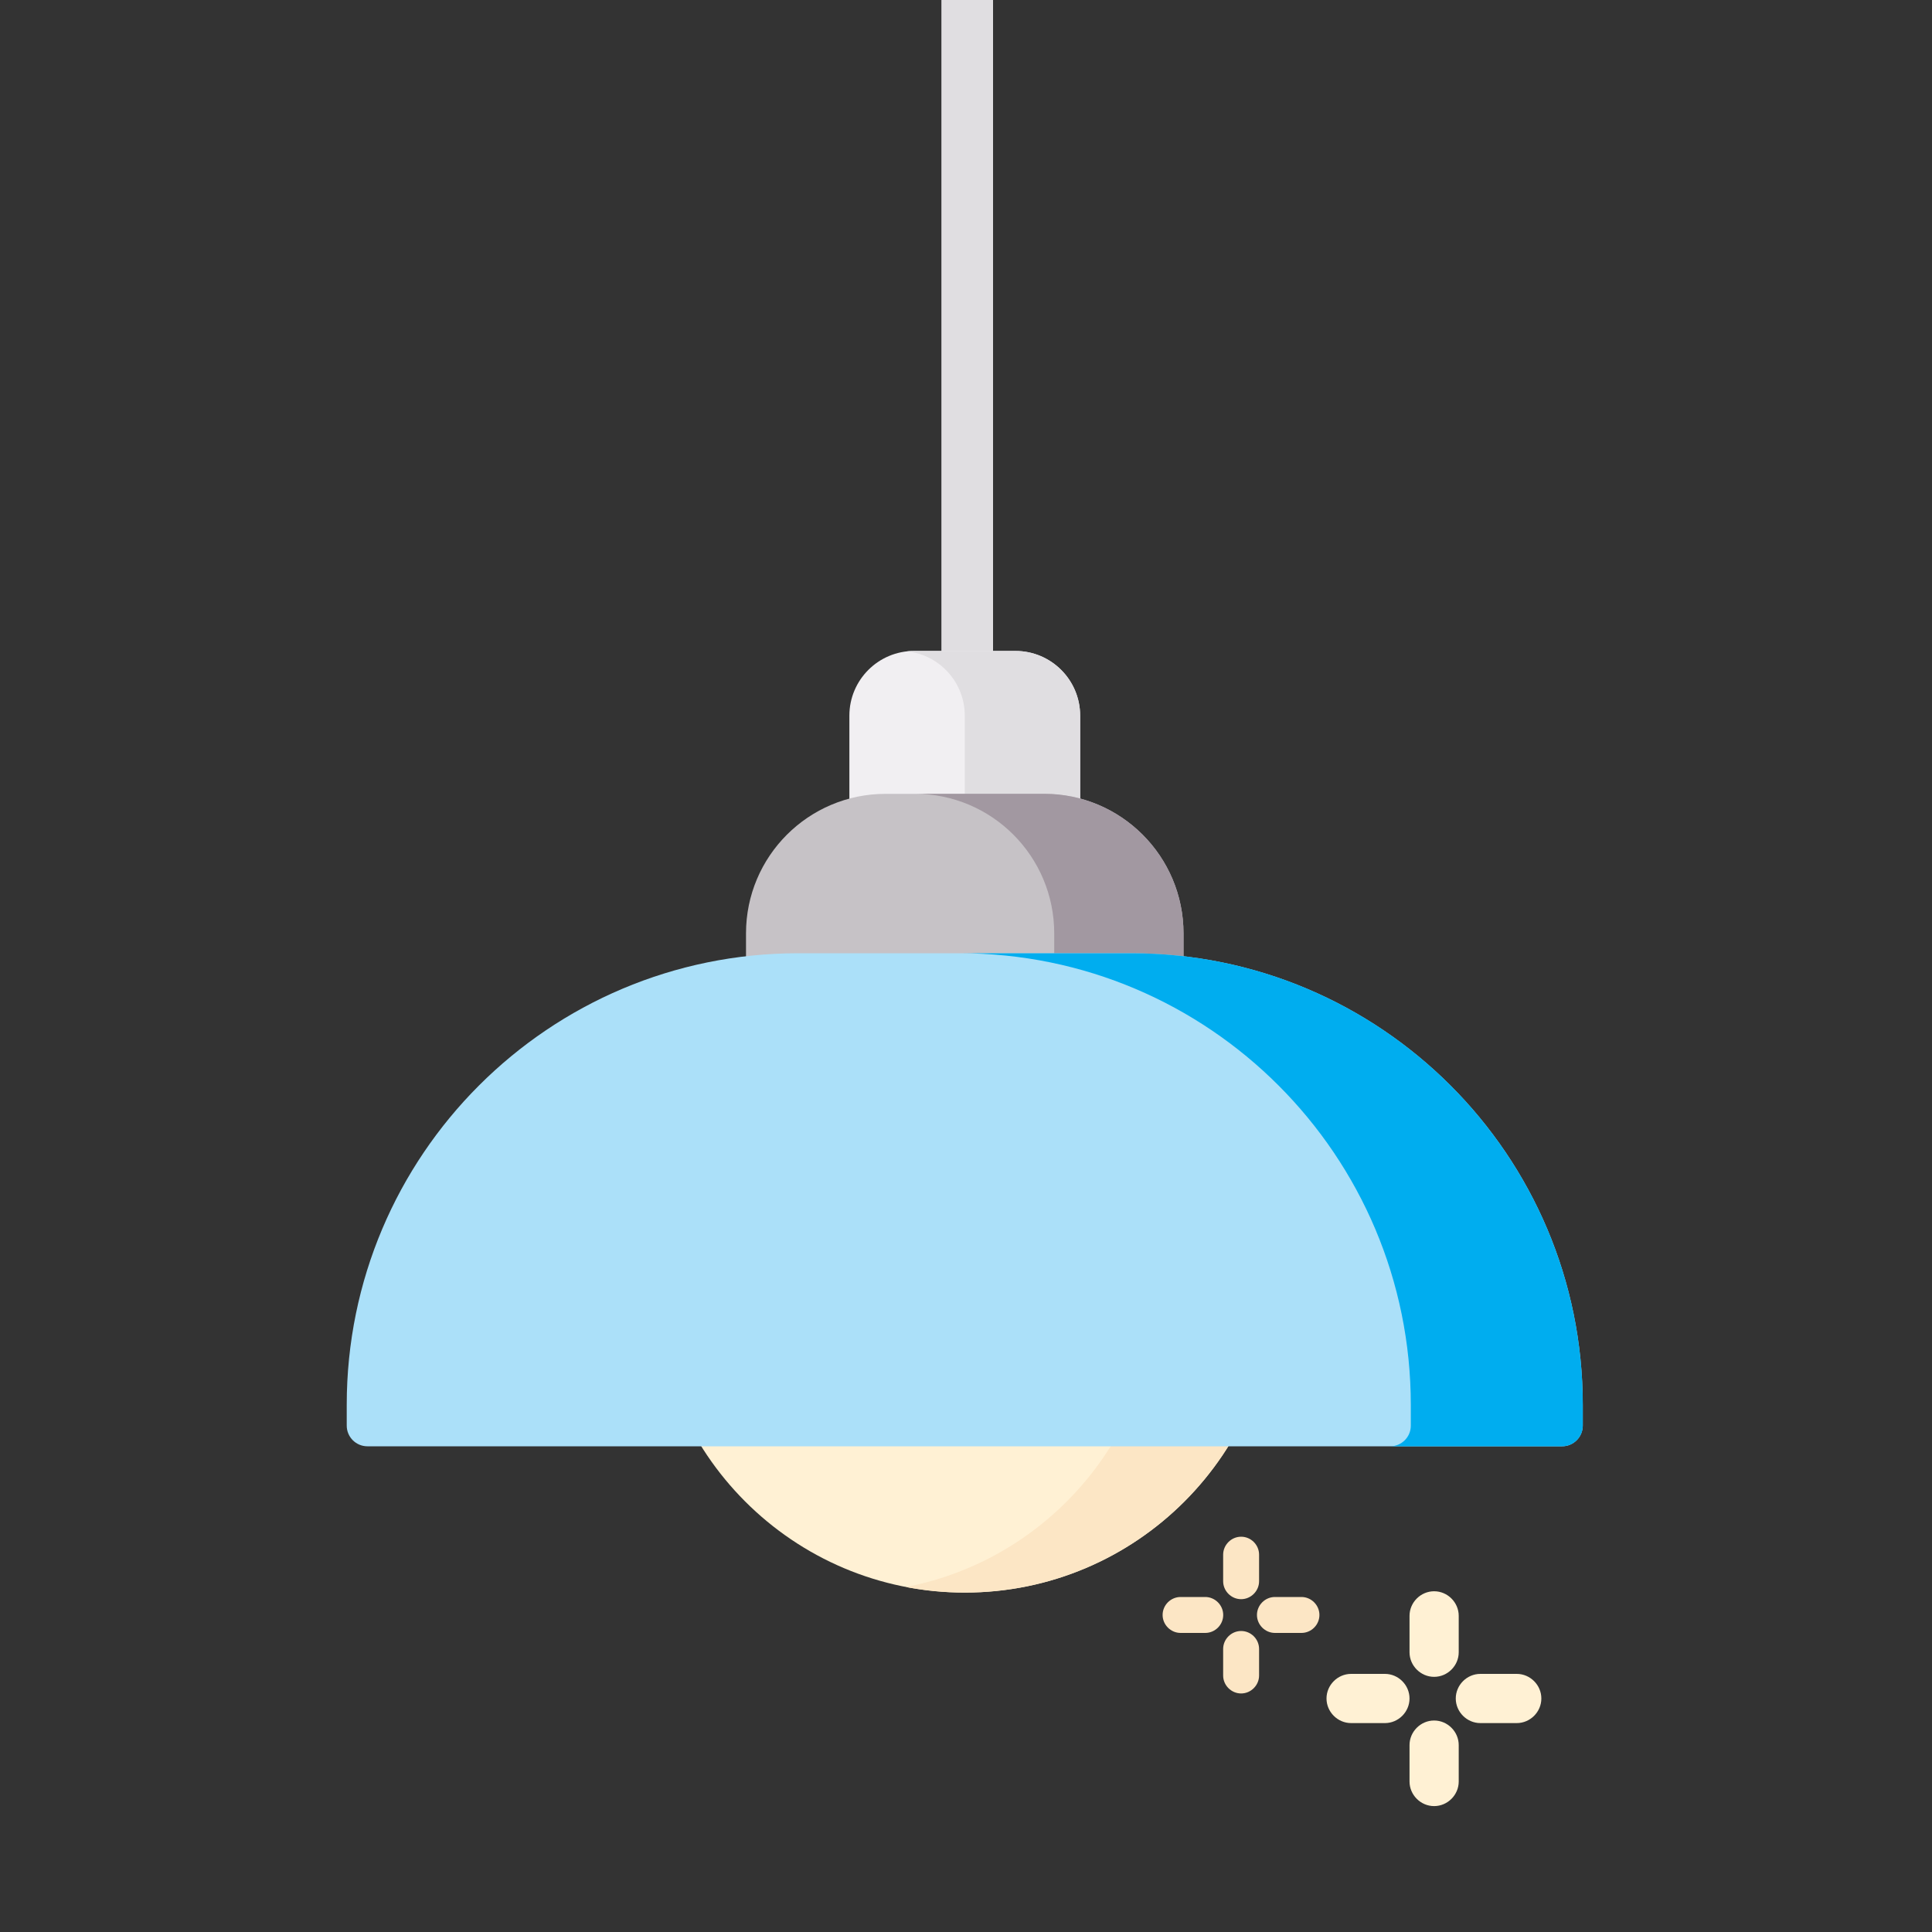 <?xml version="1.0" encoding="UTF-8"?>
<svg id="Vrstva_1" xmlns="http://www.w3.org/2000/svg" viewBox="0 0 300 300">
  <rect x="0" y="0" width="300" height="300" fill="#333333" stroke="none"/>
  <defs>
    <style>
      .cls-1 {
        fill: #abe0f9;
      }

      .cls-2 {
        fill: #fff1d4;
      }

      .cls-3 {
        fill: #c6c2c6;
      }

      .cls-4 {
        fill: #a298a1;
      }

      .cls-5 {
        fill: #f1eff2;
      }

      .cls-6 {
        fill: #e0dee1;
      }

      .cls-7 {
        fill: #fce6c5;
      }

      .cls-8 {
        fill: #00adef;
      }
    </style>
  </defs>
  <path class="cls-6" d="M146.18-.4h8.02v113.72h-8.02V-.4Z"/>
  <path class="cls-5" d="M167.72,136.96h-35.83v-25.83c0-5.55,4.5-10.05,10.05-10.05h15.73c5.55,0,10.05,4.5,10.05,10.05v25.83Z"/>
  <path class="cls-6" d="M157.68,101.08h-15.74c-.37,0-.73.02-1.09.06,5.04.54,8.96,4.81,8.96,10v25.82h17.92v-25.82c0-5.56-4.5-10.06-10.05-10.06Z"/>
  <path class="cls-3" d="M183.78,163.63h-67.94v-18.7c0-11.96,9.7-21.66,21.66-21.66h24.61c11.96,0,21.66,9.7,21.66,21.66v18.7h0Z"/>
  <path class="cls-4" d="M162.13,123.26h-20.08c11.96,0,21.65,9.7,21.65,21.68v18.69h20.08v-18.69c0-11.97-9.69-21.68-21.65-21.68Z"/>
  <path class="cls-2" d="M198.05,198.99c0,26.68-21.6,48.3-48.24,48.3s-48.24-21.63-48.24-48.3h96.49Z"/>
  <path class="cls-7" d="M179.78,198.99c0,23.55-16.83,43.16-39.11,47.44,2.96.57,6.02.87,9.14.87,26.64,0,48.24-21.63,48.24-48.3h-18.28Z"/>
  <path class="cls-1" d="M242.57,224.58H57.05c-1.77,0-3.21-1.44-3.21-3.21v-3.24c0-38.72,31.39-70.11,70.11-70.11h51.71c38.72,0,70.11,31.39,70.11,70.11v3.24c0,1.77-1.44,3.21-3.21,3.21Z"/>
  <path class="cls-8" d="M175.71,148.02h-26.71c38.7,0,70.07,31.41,70.07,70.16v3.19c0,1.78-1.44,3.21-3.21,3.21h26.71c1.77,0,3.21-1.44,3.21-3.21v-3.19c0-38.75-31.37-70.16-70.07-70.16Z"/>
  <path class="cls-7" d="M192.72,262.96c-1.52,0-2.79-1.26-2.79-2.79v-4.12c0-1.52,1.26-2.79,2.79-2.79s2.79,1.26,2.79,2.79v4.12c0,1.52-1.26,2.79-2.79,2.79Z"/>
  <path class="cls-7" d="M192.72,248.32c-1.52,0-2.79-1.26-2.79-2.79v-4.12c0-1.52,1.26-2.79,2.79-2.79s2.79,1.26,2.79,2.79v4.12c0,1.52-1.26,2.79-2.79,2.79Z"/>
  <path class="cls-7" d="M202.09,253.56h-4.12c-1.52,0-2.79-1.26-2.79-2.79s1.26-2.79,2.79-2.79h4.12c1.52,0,2.79,1.26,2.79,2.79s-1.26,2.79-2.79,2.79Z"/>
  <path class="cls-7" d="M187.15,253.56h-3.83c-1.52,0-2.79-1.26-2.79-2.79s1.26-2.79,2.79-2.79h3.83c1.52,0,2.79,1.26,2.79,2.79s-1.26,2.79-2.79,2.79Z"/>
  <path class="cls-2" d="M222.69,280.45c-2.09,0-3.82-1.73-3.82-3.82v-5.65c0-2.09,1.73-3.82,3.82-3.82s3.82,1.73,3.82,3.82v5.65c0,2.09-1.73,3.82-3.82,3.82Z"/>
  <path class="cls-2" d="M222.69,260.38c-2.09,0-3.82-1.73-3.82-3.82v-5.65c0-2.09,1.73-3.82,3.82-3.82s3.82,1.73,3.82,3.82v5.65c0,2.09-1.73,3.82-3.82,3.82Z"/>
  <path class="cls-2" d="M235.52,267.56h-5.65c-2.09,0-3.82-1.73-3.82-3.82s1.73-3.82,3.82-3.82h5.65c2.09,0,3.82,1.73,3.82,3.82s-1.73,3.82-3.82,3.82Z"/>
  <path class="cls-2" d="M215.05,267.56h-5.25c-2.09,0-3.82-1.73-3.82-3.82s1.73-3.82,3.82-3.82h5.25c2.09,0,3.82,1.73,3.82,3.82s-1.73,3.82-3.82,3.82Z"/>
</svg>